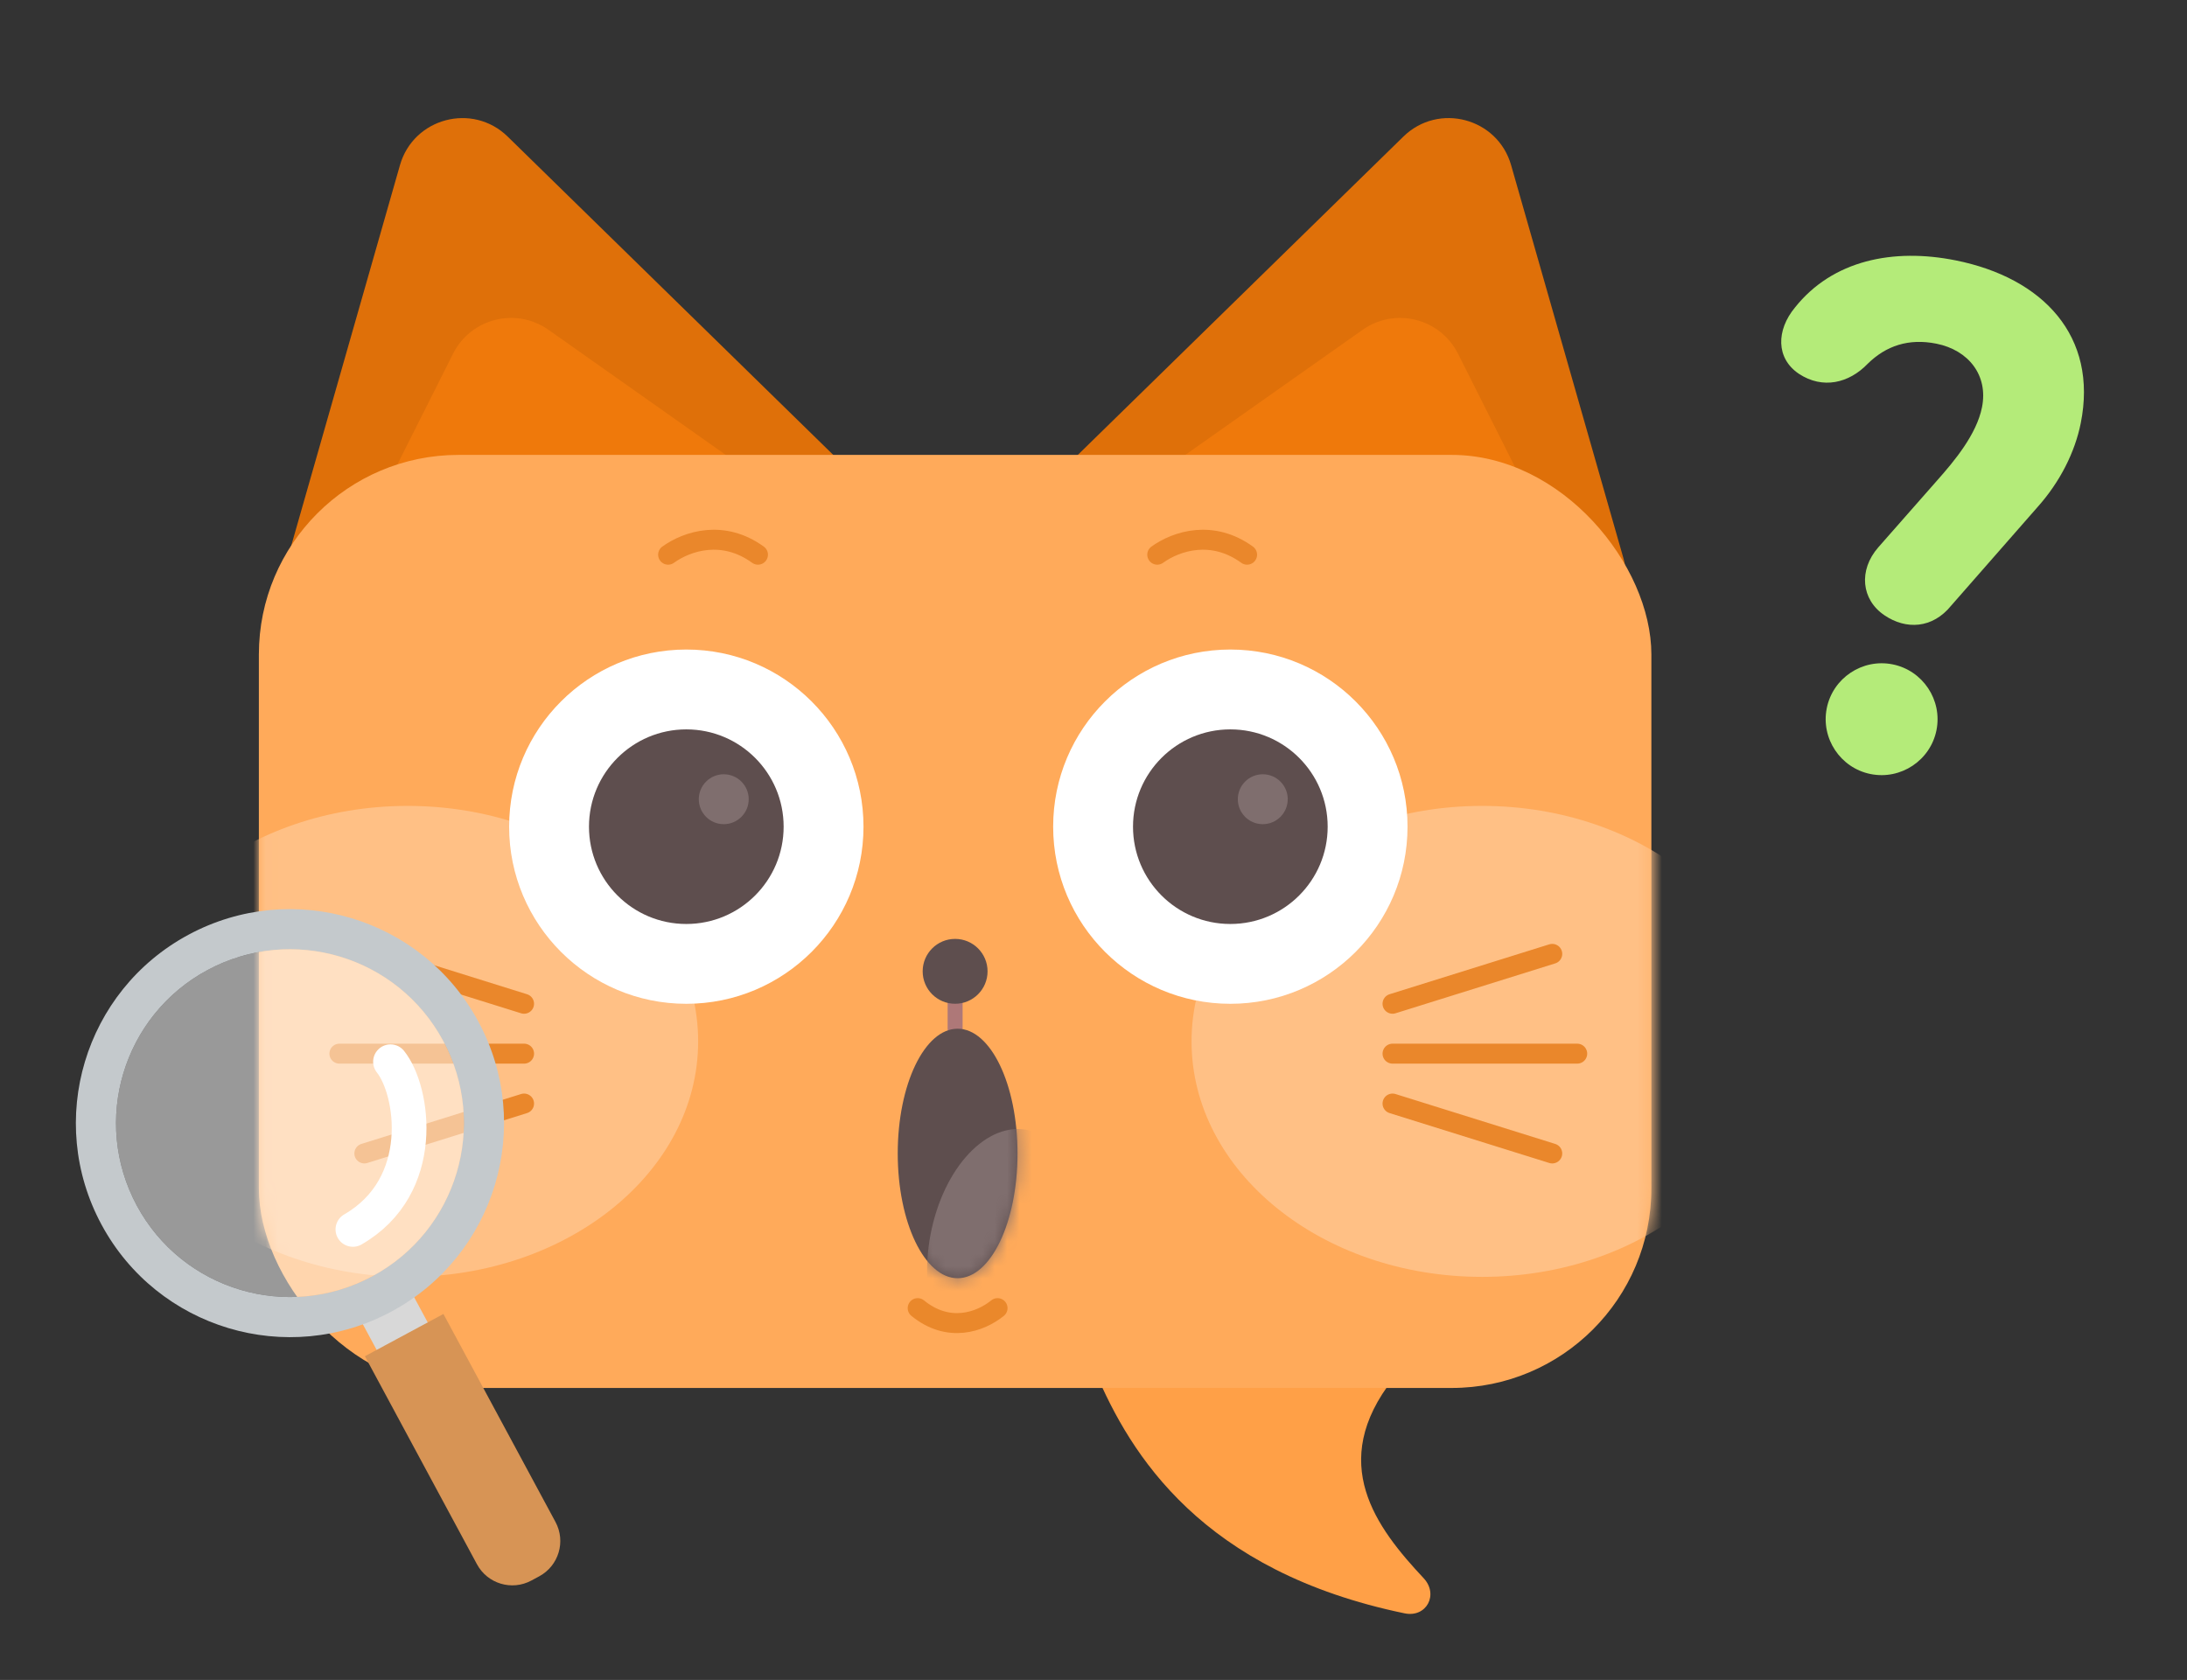 <svg width="177" height="136" viewBox="0 0 177 136" fill="none" xmlns="http://www.w3.org/2000/svg">
<rect x="0" y="0" width="177" height="136" fill="#333333" stroke="none"/>
<path d="M122.299 13.371C121.206 9.546 116.422 8.278 113.578 11.059L84.193 39.798C80.971 42.949 82.953 48.427 87.445 48.787L125.919 51.868C129.573 52.16 132.394 48.715 131.388 45.191L122.299 13.371Z" fill="#DF7009"/>
<path d="M117.999 28.632C116.557 25.765 112.902 24.85 110.28 26.701L94.899 37.554C90.99 40.313 92.506 46.436 97.251 47.052L119.544 49.947C123.72 50.489 126.804 46.142 124.912 42.38L117.999 28.632Z" fill="#EF790B"/>
<path d="M32.369 13.373C33.462 9.547 38.246 8.279 41.09 11.06L70.476 39.799C73.697 42.95 71.715 48.428 67.223 48.788L28.749 51.869C25.096 52.161 22.274 48.716 23.281 45.192L32.369 13.373Z" fill="#DF7009"/>
<path d="M36.669 28.632C38.111 25.764 41.766 24.85 44.389 26.7L59.769 37.554C63.679 40.312 62.163 46.436 57.418 47.052L35.124 49.947C30.948 50.489 27.865 46.142 29.756 42.38L36.669 28.632Z" fill="#EF790B"/>
<path d="M113.678 130.61C97.268 127.21 91.493 117.781 88.631 111.01C88.094 109.741 89.025 108.355 90.402 108.303L111.01 107.522C112.965 107.448 113.971 110.072 112.762 111.61C107.4 118.432 111.384 123.669 115.218 127.763C116.455 129.084 115.45 130.977 113.678 130.61Z" fill="#FFA047"/>
<rect x="20.951" y="36.827" width="112.7" height="75.537" rx="16.158" fill="#FFAA5A"/>
<mask id="mask0_1681_1169" style="mask-type:alpha" maskUnits="userSpaceOnUse" x="21" y="36" width="113" height="77">
<rect x="21.006" y="36.826" width="112.7" height="75.537" rx="16.158" fill="#FFD4D4"/>
</mask>
<g mask="url(#mask0_1681_1169)">
<ellipse cx="32.987" cy="84.307" rx="23.516" ry="19.064" fill="#FFC085"/>
<ellipse cx="119.952" cy="84.307" rx="23.516" ry="19.064" fill="#FFC085"/>
</g>
<path d="M77.301 78.434L77.301 83.281" stroke="#AE7878" stroke-width="1.212" stroke-linecap="round"/>
<circle cx="77.3" cy="78.636" r="2.626" fill="#5E4E4E"/>
<ellipse cx="77.503" cy="93.38" rx="4.847" ry="10.099" fill="#5E4E4E"/>
<mask id="mask1_1681_1169" style="mask-type:alpha" maskUnits="userSpaceOnUse" x="72" y="83" width="11" height="21">
<ellipse cx="77.504" cy="93.38" rx="4.847" ry="10.099" fill="#5E4E4E"/>
</mask>
<g mask="url(#mask1_1681_1169)">
<ellipse cx="6.299" cy="9.928" rx="6.299" ry="9.928" transform="matrix(0.928 0.372 -0.248 0.969 77.992 89.341)" fill="#7F6E6E"/>
</g>
<circle cx="99.575" cy="66.924" r="14.34" fill="white"/>
<circle cx="99.575" cy="66.925" r="7.877" fill="#5E4E4E"/>
<circle cx="102.2" cy="64.702" r="2.02" fill="#7F6E6E"/>
<circle cx="55.545" cy="66.924" r="14.34" fill="white"/>
<circle cx="55.545" cy="66.925" r="7.877" fill="#5E4E4E"/>
<circle cx="58.575" cy="64.702" r="2.02" fill="#7F6E6E"/>
<path d="M54.073 44.906C55.647 43.775 58.538 42.869 61.344 44.906" stroke="#EA872B" stroke-width="1.616" stroke-linecap="round"/>
<path d="M80.734 105.901C79.335 107.033 76.765 107.939 74.27 105.901" stroke="#EA882B" stroke-width="1.616" stroke-linecap="round"/>
<path d="M93.66 44.906C95.234 43.775 98.125 42.869 100.931 44.906" stroke="#EA872B" stroke-width="1.616" stroke-linecap="round"/>
<path d="M29.488 77.222L42.414 81.261" stroke="#EA872B" stroke-width="1.616" stroke-linecap="round"/>
<path d="M42.414 89.34L29.488 93.379" stroke="#EA872B" stroke-width="1.616" stroke-linecap="round"/>
<path d="M27.469 85.3L42.415 85.3" stroke="#EA872B" stroke-width="1.616" stroke-linecap="round"/>
<path d="M125.628 77.222L112.701 81.261" stroke="#EA872B" stroke-width="1.616" stroke-linecap="round"/>
<path d="M112.701 89.34L125.627 93.379" stroke="#EA872B" stroke-width="1.616" stroke-linecap="round"/>
<path d="M127.648 85.3L112.702 85.3" stroke="#EA872B" stroke-width="1.616" stroke-linecap="round"/>
<rect x="28.601" y="105.787" width="4.692" height="5.414" transform="rotate(-28.307 28.601 105.787)" fill="#D8D8D8"/>
<path d="M29.532 109.796L35.887 106.373L44.958 123.214C45.808 124.793 45.218 126.763 43.638 127.614L43.003 127.956C41.423 128.807 39.453 128.216 38.602 126.637L29.532 109.796Z" fill="#D79455"/>
<path d="M15.252 75.674C23.676 71.137 34.182 74.287 38.719 82.711C43.256 91.134 40.105 101.641 31.682 106.178C23.258 110.715 12.752 107.564 8.215 99.14C3.678 90.717 6.829 80.211 15.252 75.674ZM16.793 78.533C9.949 82.219 7.389 90.757 11.075 97.601C14.762 104.445 23.299 107.004 30.143 103.318C36.986 99.632 39.546 91.096 35.86 84.252C32.174 77.408 23.637 74.847 16.793 78.533Z" fill="#C4C9CC"/>
<circle cx="23.468" cy="90.925" r="14.076" transform="rotate(-28.307 23.468 90.925)" fill="white" fill-opacity="0.5"/>
<path d="M31.604 85.954C33.477 88.295 34.648 96.019 28.561 99.53" stroke="white" stroke-width="2.809" stroke-linecap="round"/>
<path d="M151.15 29.457C149.643 31.023 147.517 31.531 145.592 30.263C143.717 29.005 143.758 26.73 145.265 24.904C148.32 21.054 153.24 20.069 158.278 21.079C165.362 22.499 169.81 27.23 168.4 34.264C167.93 36.609 166.722 39.013 164.915 41.038L157.916 49.027C156.399 50.902 154.253 50.991 152.518 49.813C150.643 48.555 150.394 46.17 152.011 44.315L156.783 38.889C158.191 37.303 159.968 35.168 160.408 32.974C160.928 30.379 159.313 28.343 156.719 27.823C154.474 27.373 152.638 27.991 151.15 29.457ZM147.845 57.334C148.335 54.89 150.73 53.294 153.175 53.784C155.619 54.274 157.214 56.67 156.724 59.114C156.234 61.559 153.839 63.154 151.394 62.664C148.95 62.174 147.355 59.779 147.845 57.334Z" fill="#B4EB79"/>
</svg>

